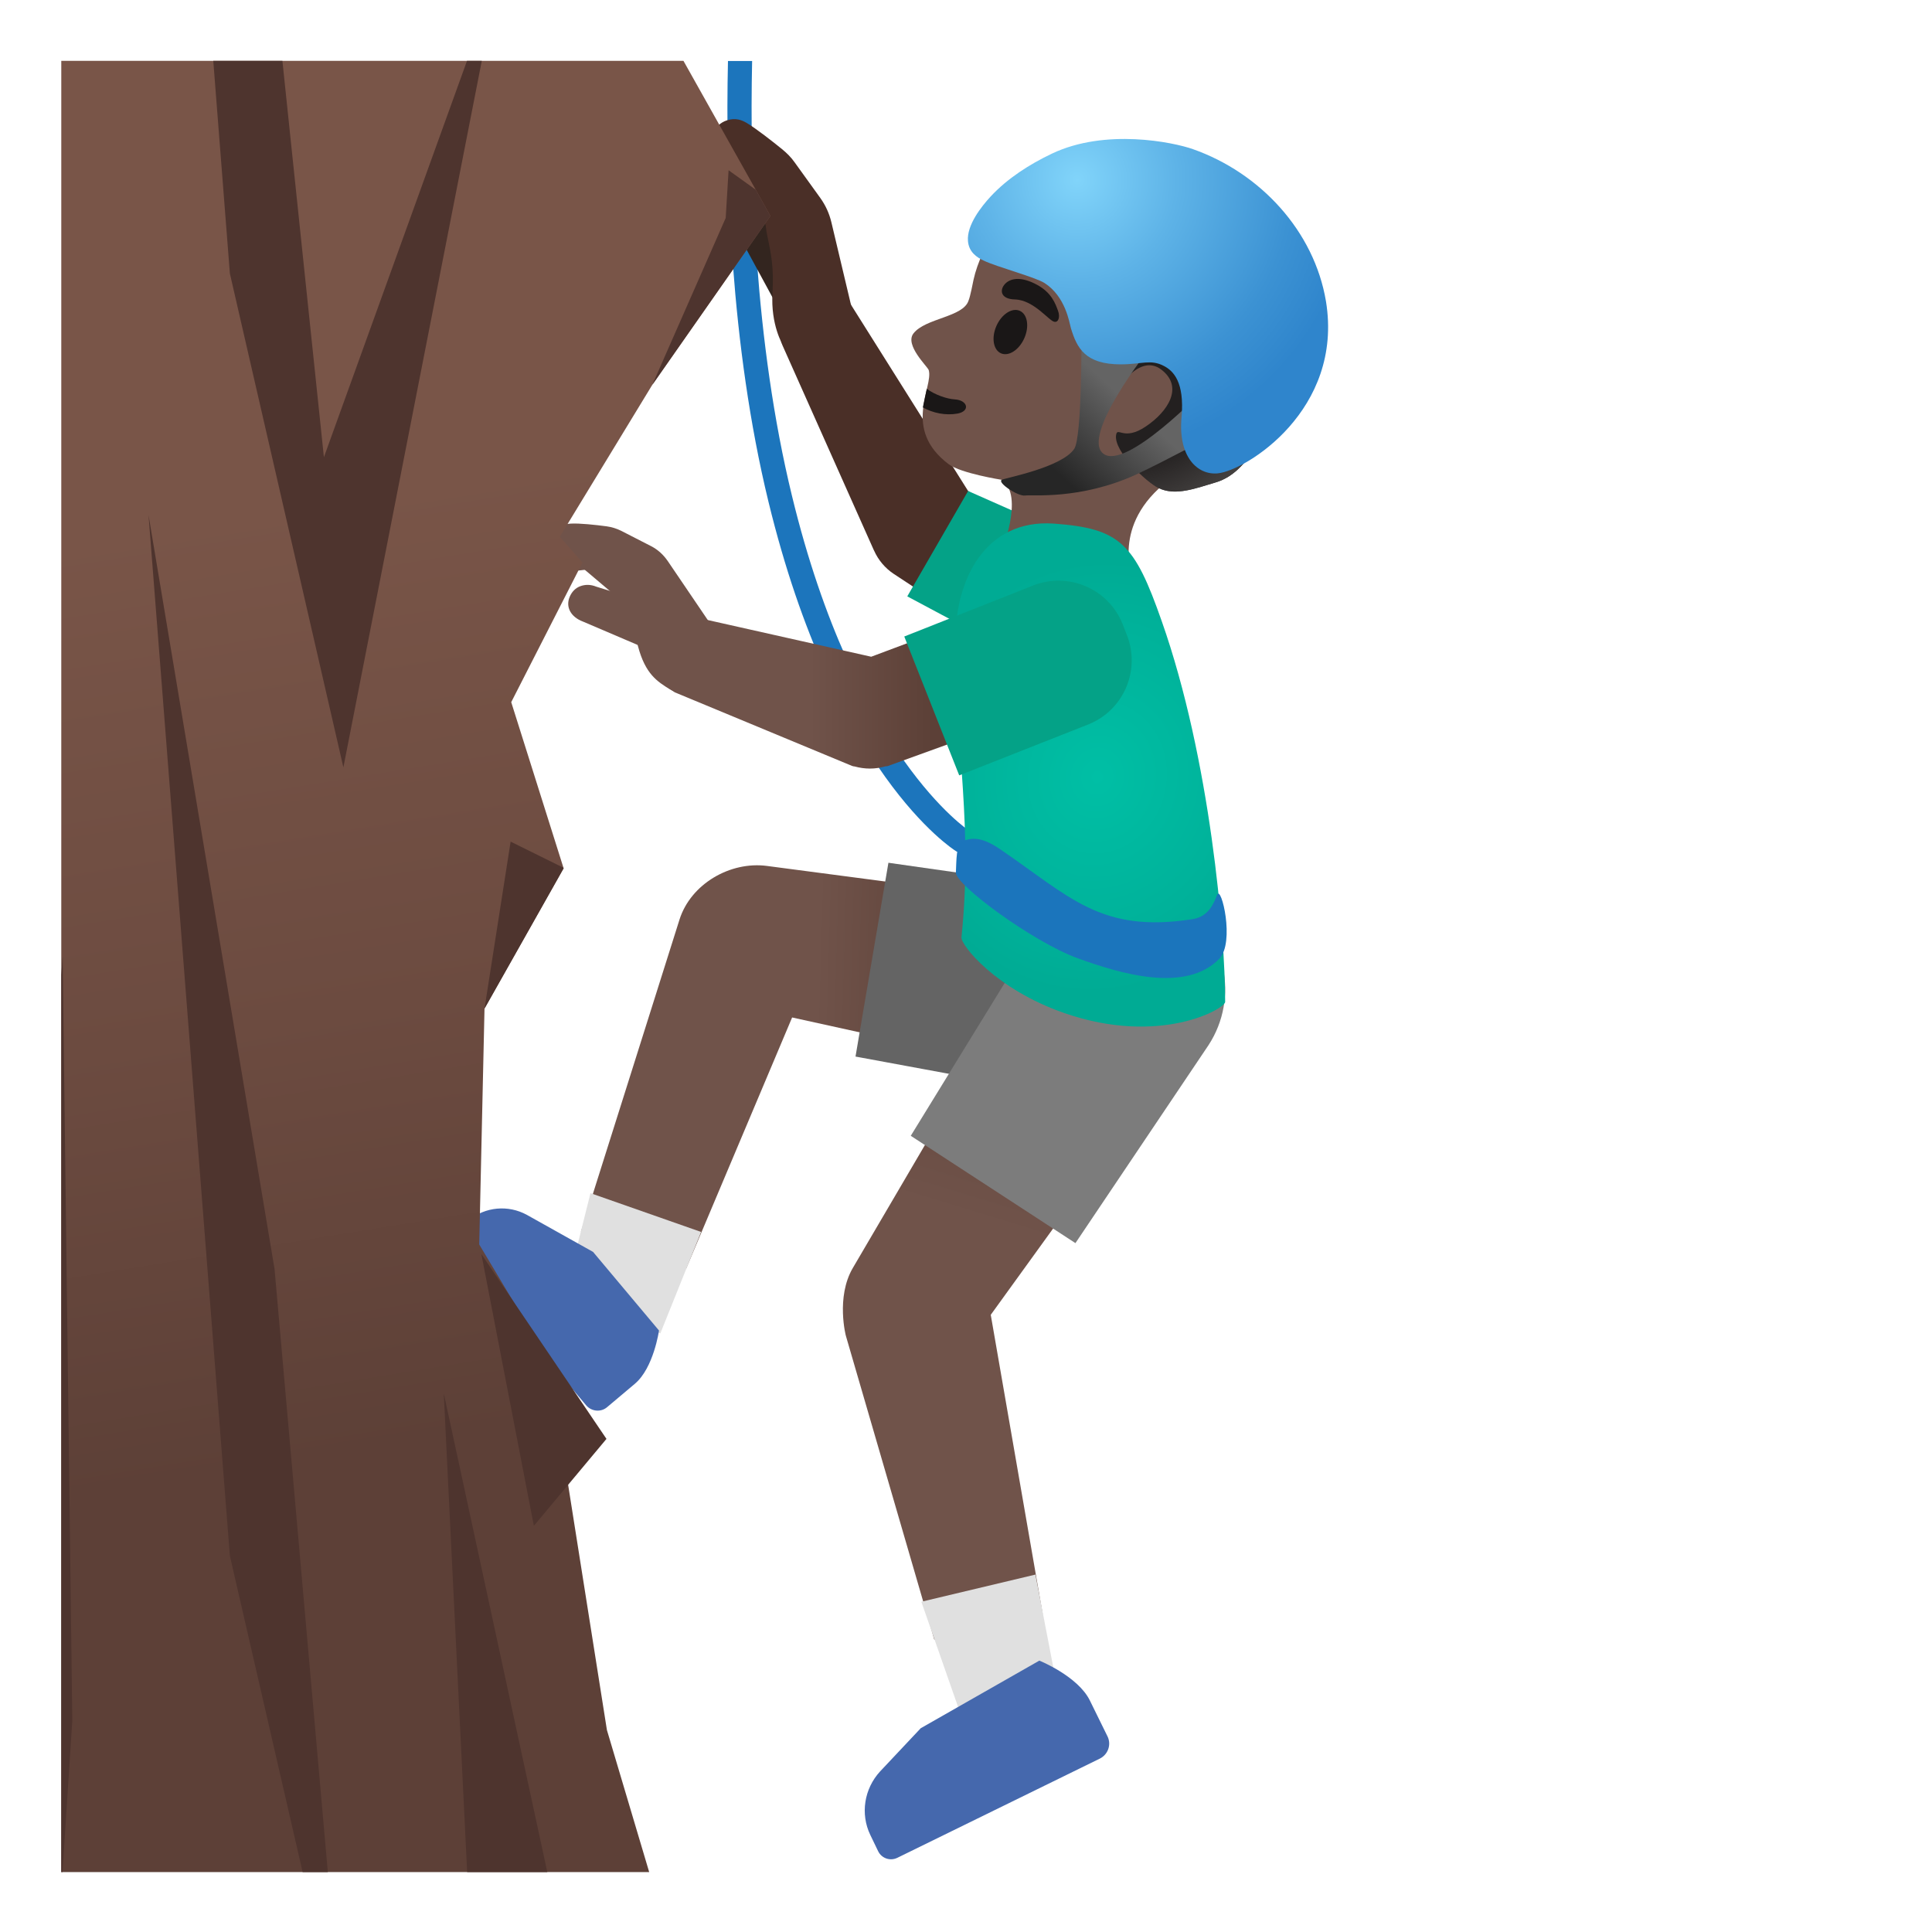 <svg enable-background="new 0 0 128 128" version="1.1" viewBox="0 0 128 128" xmlns="http://www.w3.org/2000/svg"><path d="m64.21 55.04c-0.07-0.05-7.56-4.97-11.74-22.19-2.49-10.23-2.8-21.32-2.64-28.81h-1.6c-0.17 7.6 0.16 18.82 2.68 29.19 4.36 17.94 12.12 22.97 12.44 23.17 0.13 0.08 0.28 0.12 0.42 0.12 0.27 0 0.53-0.13 0.68-0.37 0.25-0.38 0.14-0.87-0.24-1.11z" fill="#1C75BC"/><path d="m74.17 39.21c-0.03-0.13-0.11-0.24-0.22-0.31l-9.81-6.37-8.05-12.8c-0.12-0.2-0.37-0.28-0.59-0.2l-2.59 0.91c-0.48 0.17-0.87 0.53-1.07 1s-0.2 1 0.01 1.46l6.03 13.52 0.03 0.06c0.28 0.63 0.73 1.16 1.3 1.54l10.73 7.06c0.08 0.05 0.18 0.08 0.28 0.08 0.03 0 0.07 0 0.1-0.01 0.13-0.03 0.24-0.1 0.32-0.22l3.46-5.33c0.07-0.12 0.09-0.26 0.07-0.39z" fill="#4A2F27"/><path d="m64.14 32.53-4.03 6.98 7.39 3.95c2.16 1.35 5.06 0.5 6.2-1.34s0.18-5.11-0.71-5.67l-8.85-3.92z" fill="#04A287"/><linearGradient id="c" x1="63.621" x2="44.226" y1="56.84" y2="57.398" gradientTransform="matrix(1 0 0 -1 0 128)" gradientUnits="userSpaceOnUse"><stop stop-color="#5C4037" offset="0"/><stop stop-color="#70534A" offset=".5"/></linearGradient><path d="m45.02 60.92c0.75-2.36 3.36-3.87 5.79-3.55l23.4 3.08-1.92 11.32-19.81-4.36-7.03 16.66-6.96-2.46c-0.01 0.01 6.27-19.85 6.53-20.69z" fill="url(#c)"/><polygon points="46.45 81.62 39.12 79.05 37.36 86.09 43.75 88.34" fill="#E0E0E0"/><path d="m80.1 67.28c0.63-3.72-1.87-7.25-5.59-7.88v-0.01l-15.65-2.23-2.18 12.84 15.54 2.87c3.71 0.64 7.24-1.87 7.88-5.59z" fill="#646464"/><path d="m38.83 93.1c0.35 0.42 0.98 0.48 1.39 0.13l1.84-1.55c1.25-1.05 1.6-3.53 1.6-3.53l-4.37-5.21-4.38-2.45c-1.24-0.68-2.76-0.54-3.84 0.35l-0.83 0.69c-0.36 0.3-0.41 0.85-0.1 1.22l8.69 10.35z" fill="#4568AD"/><linearGradient id="b" x1="72.098" x2="61.912" y1="63.202" y2="29.854" gradientTransform="matrix(1 0 0 -1 0 128)" gradientUnits="userSpaceOnUse"><stop stop-color="#5C4037" offset="0"/><stop stop-color="#70534A" offset=".5"/></linearGradient><path d="m56.5 84.01c1.13-1.93 11.92-20.33 11.92-20.33l9.62 6.27-12.4 17.16 3.44 19.82-7.18 1.7-5.85-20.1c-0.01 0-0.68-2.59 0.45-4.52z" fill="url(#b)"/><polygon points="68.6 104.32 61.04 106.12 64 114.59 69.97 111.43" fill="#E0E0E0"/><path d="m78.07 59.79c-3.16-2.06-7.39-1.17-9.45 1.99l-8.28 13.47 10.91 7.11 8.82-13.12c2.05-3.15 1.16-7.39-2-9.45z" fill="#7C7C7C"/><path d="m84.89 20.85c-0.44-4.23-3.78-8.97-7.85-10.2-4.56-1.38-8.31 0.54-10.77 4.08-0.89 1.28-1.53 2.69-1.77 3.8-0.03 0.13-0.21 1.1-0.33 1.38-0.35 1.11-2.86 1.16-3.65 2.18-0.6 0.77 0.94 2.2 1.01 2.43 0.33 1.12-1.79 3.9 1.33 6.24 0.8 0.6 3.51 1.03 3.51 1.03 1.54 1.04-0.07 4.91-0.07 4.91l8.71 1.42s-1.44-3.65 2.78-6.56c3.23-2.23 7.39-7.99 7.1-10.71z" fill="#70534A"/><path d="m61.14 26.99c0.67 0.38 1.51 0.55 2.3 0.41 0.86-0.16 0.68-0.89-0.19-0.94-0.53-0.03-1.34-0.32-1.85-0.7l-0.26 1.23z" fill="#1A1717"/><ellipse transform="matrix(.405 -.914 .914 .405 19.722 74.295)" cx="66.96" cy="21.99" rx="1.54" ry="1.01" fill="#1A1717"/><path d="m67.25 19.84c-1.03-0.02-1.05-0.71-0.58-1.11 0.35-0.29 1.01-0.42 2.04 0.14 0.97 0.53 1.21 1.25 1.38 1.7s0.02 0.8-0.23 0.75c-0.35-0.04-1.35-1.44-2.61-1.48z" fill="#1A1717"/><path d="m84.92 22.96c0.01-0.66-0.02-1.31-0.14-1.95-0.17-0.91-0.5-1.78-0.92-2.61-1.12-2.17-2.93-4.01-5.12-5.09s-4.78-1.39-7.15-0.77c-1.83 0.47-3.65 1.66-4.15 3.49 0.87 0.34 1.87 0.14 2.78 0.58 1.17 0.57 2.28 1.4 3.58 1.5 0.5 0.04 1.01-0.03 1.51-0.03 0.09 0.04 0.15 0.07 0.15 0.07 1.06 1.46-2.45 3.89-1.81 6.63 0.13 0.54 0.35 1.09 0.35 1.09s1.47-2.49 2.93-1.39c1.52 1.15 0.45 2.79-1.01 3.77-1.5 1.02-1.9-0.05-1.98 0.6-0.13 1.08 1.99 3.08 2.83 3.49 1.12 0.55 2.54-0.02 3.74-0.37 1.38-0.4 2.18-1.54 2.95-2.75 0.86-1.34 1.15-2.96 1.33-4.54 0.07-0.57 0.12-1.15 0.13-1.72z" fill="#232020"/><radialGradient id="d" cx="275.19" cy="-630.16" r="10.946" gradientTransform="matrix(.87 .582 .577 -.864 198.22 -681.72)" gradientUnits="userSpaceOnUse"><stop stop-color="#444140" stop-opacity="0" offset=".673"/><stop stop-color="#444140" offset="1"/></radialGradient><path d="m84.92 22.96c0.01-0.66-0.02-1.31-0.14-1.95-0.17-0.91-0.5-1.78-0.92-2.61-1.12-2.17-2.93-4.01-5.12-5.09s-4.78-1.39-7.15-0.77c-1.83 0.47-3.65 1.66-4.15 3.49 0.87 0.34 1.87 0.14 2.78 0.58 1.17 0.57 2.28 1.4 3.58 1.5 0.5 0.04 1.01-0.03 1.51-0.03 0.09 0.04 0.15 0.07 0.15 0.07 1.06 1.46-2.45 3.89-1.81 6.63 0.13 0.54 0.35 1.09 0.35 1.09s1.47-2.49 2.93-1.39c1.52 1.15 0.45 2.79-1.01 3.77-1.5 1.02-1.9-0.05-1.98 0.6-0.13 1.08 1.99 3.08 2.83 3.49 1.12 0.55 2.54-0.02 3.74-0.37 1.38-0.4 2.18-1.54 2.95-2.75 0.86-1.34 1.15-2.96 1.33-4.54 0.07-0.57 0.12-1.15 0.13-1.72z" fill="url(#d)"/><linearGradient id="j" x1="311.1" x2="311.1" y1="-821.34" y2="-827.96" gradientTransform="matrix(.733 .68 .68 -.733 405.24 -786.88)" gradientUnits="userSpaceOnUse"><stop stop-color="#646464" offset="0"/><stop stop-color="#262626" offset=".995"/></linearGradient><path d="m71.17 29.74c-0.85 1.25-4.62 1.93-4.8 2.05-0.32 0.18 1.08 1.11 1.54 1.04s3.66 0.3 7.36-1.39c1.66-0.76 5.81-2.98 5.81-2.98l-1.31-2.66s-5.2 5.43-6.68 4.25 3-6.87 3-6.87l-4.44-1.22s0.05 7.01-0.48 7.78z" fill="url(#j)"/><radialGradient id="i" cx="227.22" cy="-719.27" r="18.418" gradientTransform="matrix(.789 .614 .614 -.789 333.71 -695.1)" gradientUnits="userSpaceOnUse"><stop stop-color="#81D4FA" offset="0"/><stop stop-color="#5EB3E7" offset=".36"/><stop stop-color="#3C92D3" offset=".775"/><stop stop-color="#2F85CC" offset="1"/></radialGradient><path d="m79.03 9.88c-1.3-0.46-5.8-1.39-9.34 0.3-1.49 0.71-2.93 1.63-4.05 2.83-0.61 0.66-1.6 1.9-1.51 2.96 0.06 0.73 0.58 1.08 1.05 1.3 0.88 0.42 3.41 1.09 4.02 1.48 1.4 0.9 1.64 2.61 1.75 2.99 0.4 1.34 0.97 2.4 3.3 2.4 1.39 0 1.99-0.36 2.87 0.11 0.61 0.32 1.37 1.05 1.16 3.4-0.24 2.61 1.06 3.85 2.41 3.71 1.86-0.19 8.33-4.2 7.16-11.39-0.78-4.67-4.36-8.52-8.82-10.09z" fill="url(#i)"/><path d="m72.87 116.51c0.54-0.27 0.77-0.92 0.51-1.46l-1.17-2.38c-0.79-1.62-3.35-2.65-3.35-2.65l-7.86 4.48-2.69 2.86c-1.06 1.15-1.32 2.82-0.65 4.21l0.52 1.08c0.23 0.47 0.8 0.67 1.28 0.43l13.41-6.57z" fill="#4568AD"/><radialGradient id="a" cx="27.251" cy="-177.34" r="13.003" gradientTransform="matrix(.98 .197 .218 -1.086 84.658 -146.48)" gradientUnits="userSpaceOnUse"><stop stop-color="#00BFA5" offset="0"/><stop stop-color="#00B29A" offset=".705"/><stop stop-color="#00AB94" offset="1"/></radialGradient><path d="m69.82 34.69c-4.57-0.32-6.5 3.78-6.5 7.5 0 7.91 1.14 12.39 0.38 19.91-0.05 0.51 2.26 3.44 6.82 5.02 6.35 2.2 10.65-0.3 10.65-0.74 0-4.42-0.98-16.08-4.2-25.22-1.81-5.17-2.75-6.15-7.15-6.47z" fill="url(#a)"/><path d="m51.56 15.28c-0.43-0.72-1.12-1.08-1.84-0.65s-0.66 1.24-0.23 1.96l2.97 5.47c0.02 0.04 0.05 0.07 0.08 0.11 0.88-0.43 1.75-1.07 2.52-1.69l-3.5-5.2z" fill="#33251F"/><path d="m55.93 21.16 0.51-0.71-1.36-5.73c-0.14-0.58-0.38-1.11-0.73-1.6l-1.7-2.36c-0.23-0.33-0.52-0.62-0.84-0.88-0.6-0.49-1.71-1.36-2.33-1.73-0.34-0.2-0.74-0.36-1.31-0.18-0.44 0.14-0.76 0.45-0.93 0.87-0.18 0.45-0.13 0.98 0.13 1.46 0.31 0.57 1.09 1.04 1.69 1.33 0.11 0.05 0.19 0.14 0.24 0.24l1.29 2.67c0.09 0.18 0.14 0.36 0.16 0.55 0.03 0.28 0.09 0.57 0.16 0.9 0.16 0.78 0.37 1.74 0.27 3.41-0.13 2.13 0.67 3.44 0.71 3.5l0.34 0.28 0.39-0.21c0.02-0.01 0.2-0.36 0.15-0.52 0 0-0.02-0.05-0.04-0.12 0.62-0.35 1.91-1.11 2.82-1.79 0.17 0.29 0.38 0.62 0.38 0.62z" fill="#4A2F27"/><linearGradient id="g" x1="61.797" x2="45.527" y1="82.79" y2="82.79" gradientTransform="matrix(1 0 0 -1 0 128)" gradientUnits="userSpaceOnUse"><stop stop-color="#5C4037" offset="0"/><stop stop-color="#70534A" offset=".5"/></linearGradient><path d="m71.17 45.74-2.22-5.91c-0.05-0.12-0.14-0.22-0.26-0.28s-0.26-0.06-0.38-0.01l-10.59 3.97-11.36-2.55c-1-0.28-2.07 0.34-2.58 1.53-0.47 1.1-0.37 2.62 0.93 3.38l11.73 4.87c0.06 0.02 0.12 0.04 0.18 0.04 0.33 0.09 0.67 0.14 1.01 0.14 0.35 0 0.7-0.05 1.04-0.15 0.06 0 0.12 0 0.18-0.03l12.02-4.35c0.13-0.04 0.23-0.14 0.28-0.26 0.06-0.13 0.06-0.27 0.02-0.39z" fill="url(#g)"/><path d="m59.91 42.17 3.64 9.2 8.54-3.37c2.35-0.93 3.49-3.58 2.57-5.93l-0.28-0.71c-0.93-2.35-3.58-3.49-5.93-2.57l-8.54 3.38z" fill="#04A287"/><linearGradient id="f" x1="61.797" x2="45.527" y1="87.716" y2="87.716" gradientTransform="matrix(1 0 0 -1 0 128)" gradientUnits="userSpaceOnUse"><stop stop-color="#5C4037" offset="0"/><stop stop-color="#70534A" offset=".5"/></linearGradient><path d="m44.24 37.17c-0.29-0.42-0.65-0.75-1.09-0.98l-1.99-1.02c-0.3-0.15-0.62-0.25-0.97-0.3-0.76-0.1-1.78-0.21-2.36-0.18-0.47 0.02-0.78 0.18-1.1 0.53-0.34 0.38-0.51 0.86-0.46 1.33 0.04 0.4 0.24 0.75 0.56 0.98 0.37 0.27 0.99 0.35 1.84 0.23 0.05-0.01 0.09 0 0.11 0.02l1.76 1.49c0.1 0.08 0.17 0.18 0.23 0.3 0.1 0.22 0.23 0.43 0.38 0.67 0.33 0.53 0.75 1.2 1.12 2.58 0.49 1.85 1.28 2.33 2.11 2.85l0.4 0.2-0.21-0.76c0.01-0.02 0.1-0.12 0.24-0.34-0.14-0.1-0.26-0.25-0.37-0.36-0.01-0.01-0.02-0.03-0.03-0.04 0.46-0.69 1.13-1.72 1.61-2.57v0.01s0.16 0.04 0.25 0.03c0.1-0.01 0.2 0 0.29 0.02 0.09-0.17 0.17-0.33 0.24-0.48l0.12-0.26-2.68-3.95z" fill="url(#f)"/><linearGradient id="e" x1="61.797" x2="45.527" y1="87.192" y2="87.192" gradientTransform="matrix(1 0 0 -1 0 128)" gradientUnits="userSpaceOnUse"><stop stop-color="#5C4037" offset="0"/><stop stop-color="#70534A" offset=".5"/></linearGradient><path d="m43.55 40.12-4.04-1.25c-0.39-0.16-0.75-0.15-1.07-0.03s-0.56 0.37-0.7 0.71c-0.28 0.67 0.08 1.33 0.88 1.63l3.84 1.64s0.01 0 0.02 0.01c0.03 0.01 0.09 0.03 0.11 0.03 0.17 0.04 0.38-0.03 0.45-0.17 0.12-0.25 0.14-0.32 0.14-0.32l-0.02-0.01 0.52-1.48h0.01c0.08-0.27 0.06-0.13 0.11-0.34 0.05-0.18-0.06-0.36-0.25-0.42z" fill="url(#e)"/><linearGradient id="h" x1="15.922" x2="31.75" y1="130.44" y2="32.969" gradientTransform="matrix(1 0 0 -1 0 128)" gradientUnits="userSpaceOnUse"><stop stop-color="#795548" offset=".364"/><stop stop-color="#6C4B40" offset=".705"/><stop stop-color="#5D4037" offset="1"/></linearGradient><polygon points="43.22 25.49 37.09 35.56 38.59 37.27 33.87 46.52 37.33 57.49 37.34 57.53 32.1 66.82 31.75 82.45 33.84 85.95 33.85 85.96 36.34 90.14 37.64 98.37 40.21 114.62 43.01 124.03 4.06 124.03 4.06 4.03 45.28 4.03 50.07 12.57 51.04 14.31" fill="url(#h)"/><g fill="#4E342E"><polygon points="36.26 124.03 29.4 92.31 30.95 124.03"/><polygon points="20.05 124.03 21.72 124.03 18.19 84.08 9.84 34.12 15.23 103.08"/><polygon points="4.14 124.03 4.79 114 4.15 63.36 4.06 64.59 4.06 124.03"/><polygon points="30.94 4.03 21.46 30.29 18.71 4.03 14.13 4.03 15.23 18.12 22.75 50.84 31.92 4.03"/><polygon points="37.34 57.53 32.1 66.82 33.83 55.76 37.33 57.49"/><polygon points="51.04 14.31 43.22 25.49 48.08 14.44 48.27 11.28 50.07 12.57"/><polygon points="35.37 101.09 40.18 95.33 31.89 83.08"/></g><path d="m80.78 63.52c-2.23 2.3-6.59 0.98-9.37-0.03-2.98-1.08-8.13-4.89-8.08-5.68 0.04-0.74 0-1.92 0.46-2.09 0.58-0.21 1.22-0.31 2.45 0.53 4.66 3.17 6.67 5.59 12.75 4.65 1.12-0.17 1.43-1.09 1.65-1.62 0.27-0.66 1.19 3.16 0.14 4.24z" fill="#1B75BC"/></svg>
